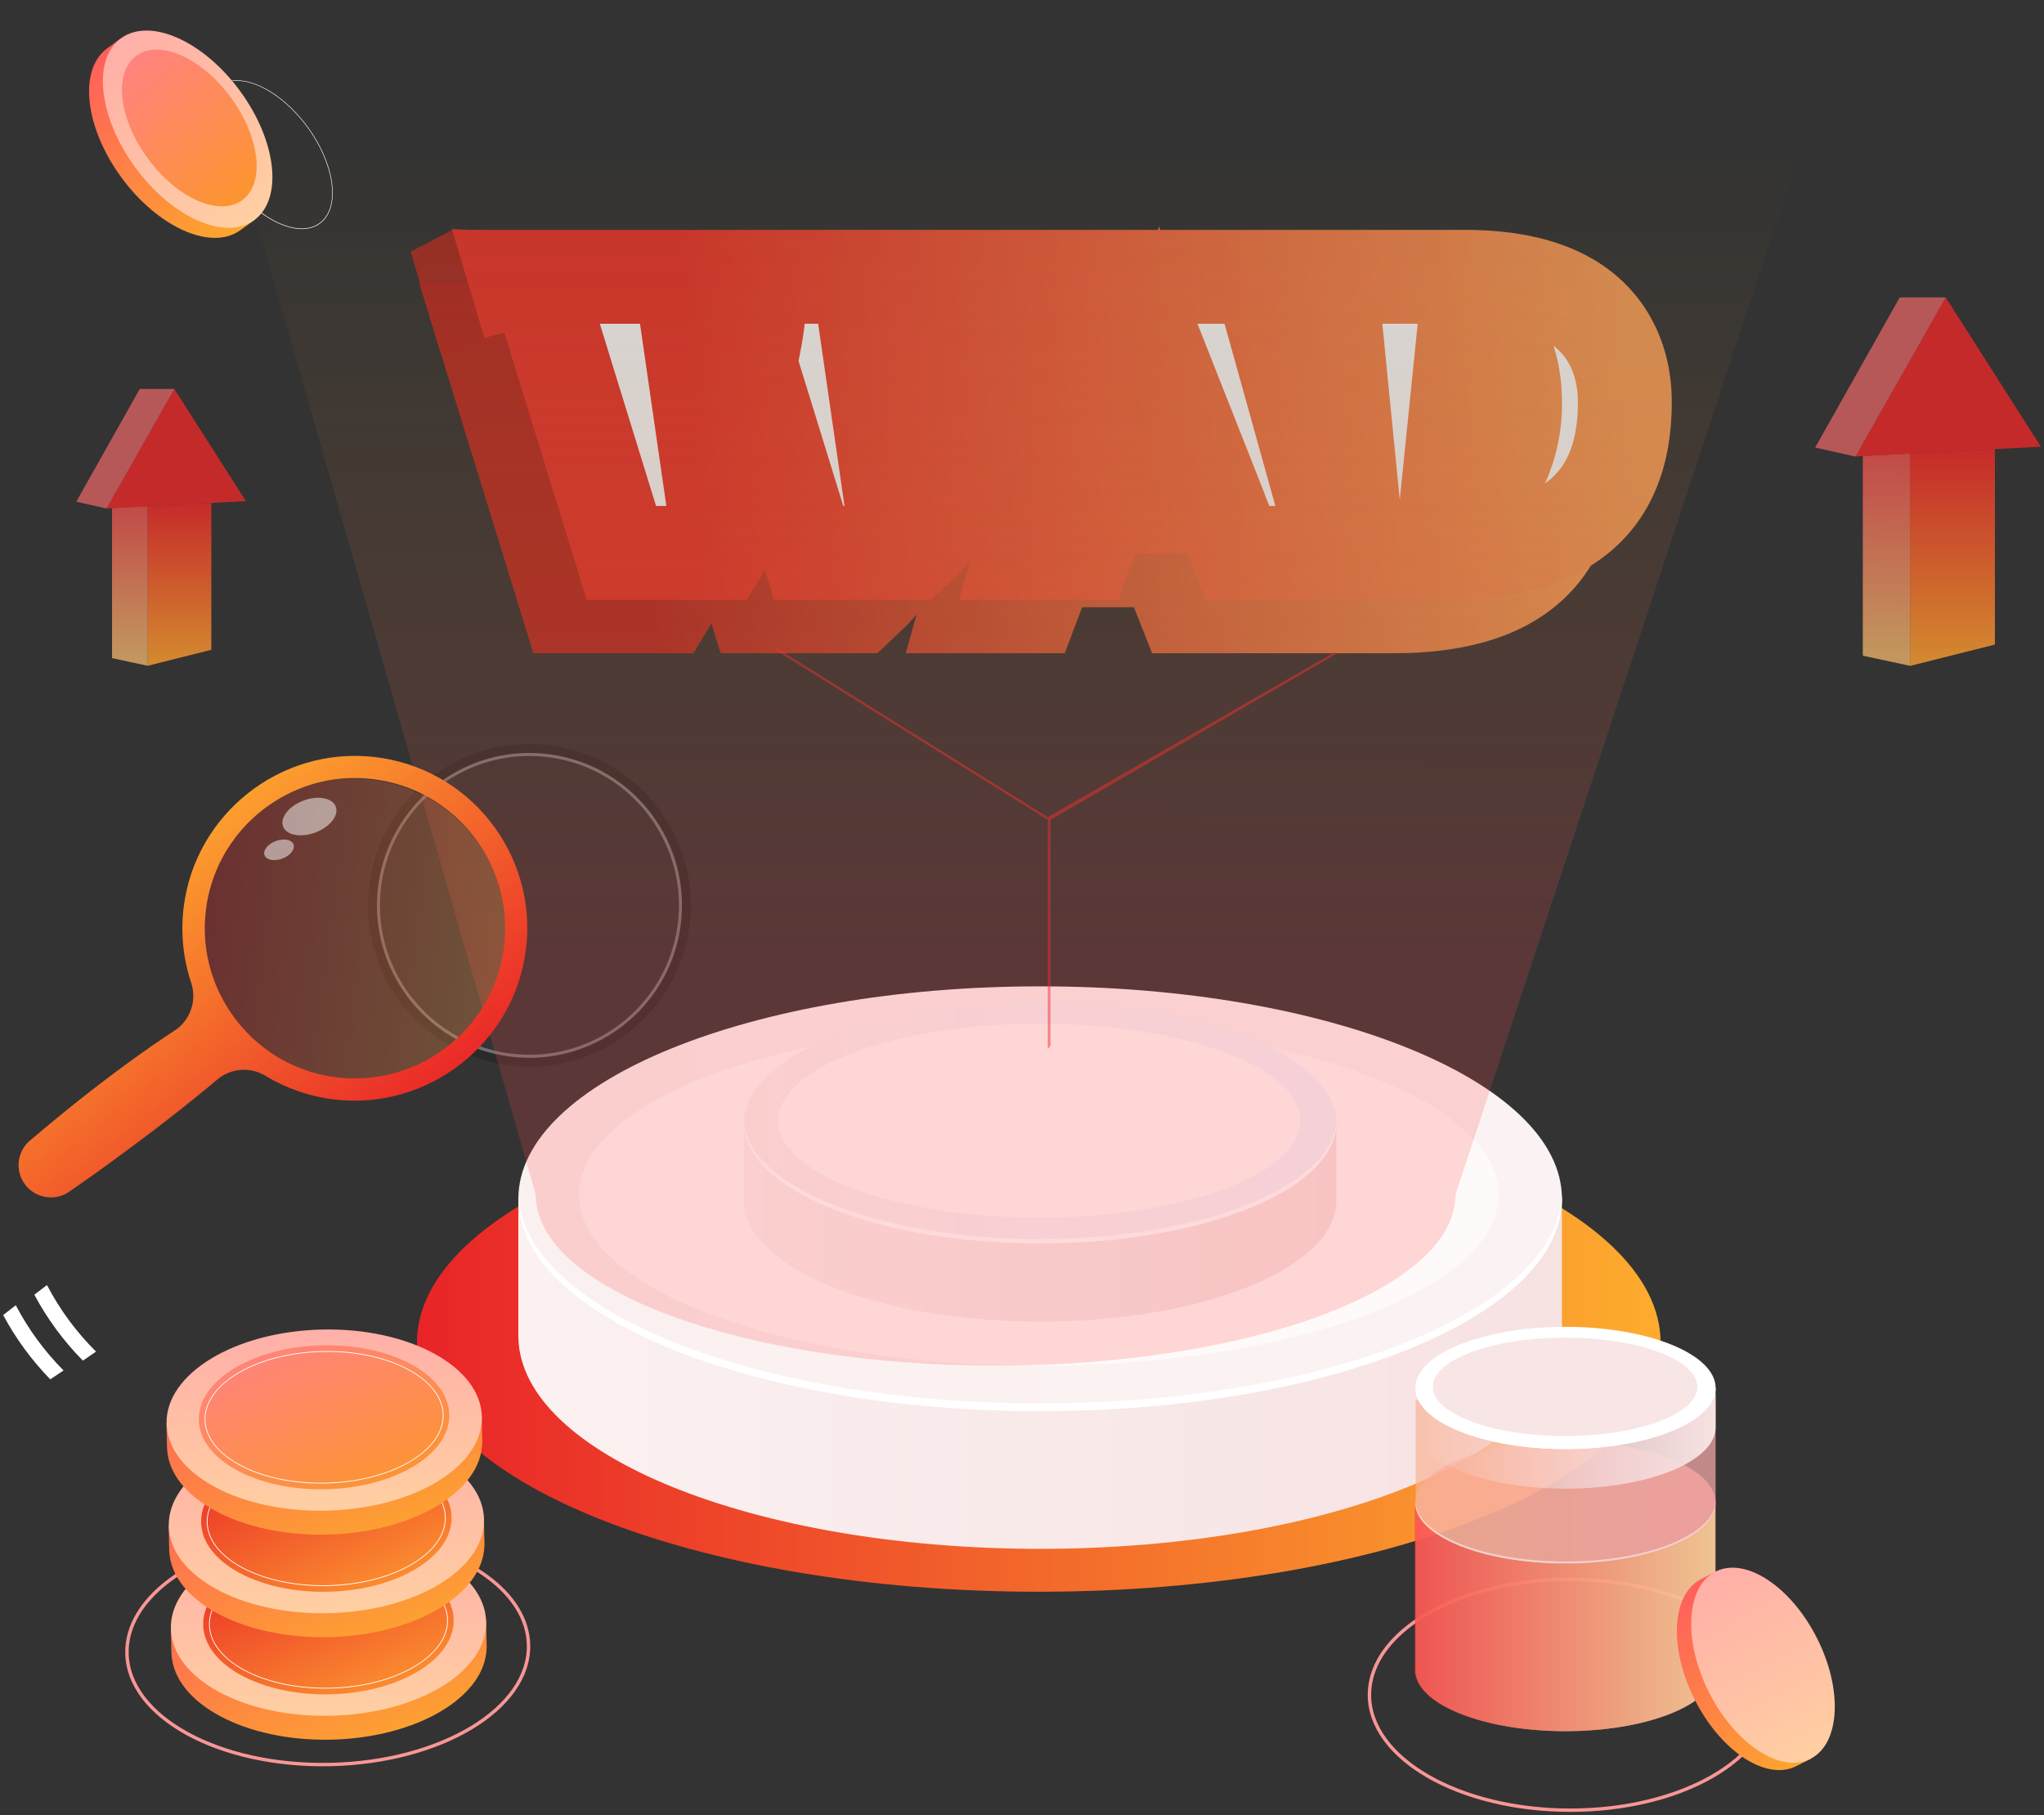 <svg width="536" height="476" viewBox="0 0 536 476" fill="none" xmlns="http://www.w3.org/2000/svg">
<rect x="0" y="0" width="536" height="476" fill="#333333" stroke="none"/>
<g opacity="0.8">
<path d="M230.915 86.595H252.541C252.541 95.994 251.585 104.915 249.674 113.359C247.842 121.802 245.572 128.692 242.863 134.029C240.235 139.365 237.566 144.025 234.858 148.008C232.15 151.911 229.84 154.699 227.928 156.371L225.18 159H198.058L189.097 129.966C187.982 133.71 186.23 138.011 183.84 142.87C181.53 147.649 179.459 151.513 177.627 154.46L174.879 159H148.952L126.609 86.595H164.485L171.295 133.67C172.49 132.475 173.963 130.325 175.716 127.218C177.548 124.032 179.061 120.806 180.256 117.54C181.53 114.195 182.685 109.774 183.721 104.278C184.836 98.702 185.433 92.808 185.513 86.595H211.201L218.012 133.67C223.587 126.661 227.451 116.863 229.601 104.278C230.477 98.702 230.915 92.808 230.915 86.595ZM310.487 159L305.708 146.933H275.241L270.7 159H253.734L273.926 86.595H316.461L336.653 159H310.487ZM299.615 131.4L290.176 107.504L281.095 131.4H299.615ZM365.966 146.933C371.462 146.933 375.724 144.025 378.75 138.21C381.777 132.396 383.291 126.302 383.291 119.93C383.291 113.478 382.136 108.34 379.826 104.517C377.516 100.694 374.529 98.782 370.865 98.782H370.148L365.249 146.933H365.966ZM365.488 159H342.07L334.901 86.595H370.148C387.911 86.595 400.137 91.454 406.828 101.172C410.333 106.349 412.085 112.482 412.085 119.572C412.085 145.857 396.553 159 365.488 159Z" fill="url(#paint0_linear_204_3)"/>
<path d="M230.915 86.595V74.285H218.605V86.595H230.915ZM252.541 86.595H264.851V74.285H252.541V86.595ZM249.674 113.359L237.668 110.64L237.655 110.694L237.644 110.748L249.674 113.359ZM242.863 134.029L231.886 128.458L231.853 128.524L231.82 128.59L242.863 134.029ZM234.858 148.008L244.972 155.026L245.005 154.978L245.038 154.93L234.858 148.008ZM227.928 156.371L219.822 147.107L219.617 147.287L219.419 147.476L227.928 156.371ZM225.18 159V171.31H230.12L233.689 167.896L225.18 159ZM198.058 159L186.296 162.63L188.975 171.31H198.058V159ZM189.097 129.966L200.86 126.336L188.888 87.548L177.3 126.452L189.097 129.966ZM183.84 142.87L172.794 137.438L172.775 137.475L172.757 137.513L183.84 142.87ZM177.627 154.46L167.173 147.961L167.134 148.023L167.096 148.086L177.627 154.46ZM174.879 159V171.31H181.818L185.411 165.374L174.879 159ZM148.952 159L137.189 162.63L139.868 171.31H148.952V159ZM126.609 86.595V74.285H109.928L114.847 90.225L126.609 86.595ZM164.485 86.595L176.668 84.833L175.142 74.285H164.485V86.595ZM171.295 133.67L159.112 135.433L162.629 159.745L179.999 142.375L171.295 133.67ZM175.716 127.218L165.044 121.082L165.019 121.126L164.994 121.17L175.716 127.218ZM180.256 117.54L168.752 113.158L168.723 113.234L168.695 113.311L180.256 117.54ZM183.721 104.278L171.65 101.864L171.636 101.931L171.624 101.999L183.721 104.278ZM185.513 86.595V74.285H173.36L173.204 86.437L185.513 86.595ZM211.201 86.595L223.384 84.833L221.858 74.285H211.201V86.595ZM218.012 133.67L205.828 135.433L209.908 163.632L227.645 141.334L218.012 133.67ZM229.601 104.278L241.735 106.352L241.749 106.271L241.762 106.189L229.601 104.278ZM230.915 98.905H252.541V74.285H230.915V98.905ZM240.231 86.595C240.231 95.157 239.361 103.162 237.668 110.64L261.68 116.077C263.81 106.669 264.851 96.831 264.851 86.595H240.231ZM237.644 110.748C235.945 118.576 233.959 124.372 231.886 128.458L253.841 139.599C257.184 133.011 259.738 125.028 261.704 115.969L237.644 110.748ZM231.82 128.59C229.388 133.527 227.001 137.671 224.679 141.086L245.038 154.93C248.132 150.379 251.081 145.204 253.907 139.468L231.82 128.59ZM224.745 140.99C222.205 144.649 220.581 146.443 219.822 147.107L236.035 165.636C239.099 162.954 242.095 159.172 244.972 155.026L224.745 140.99ZM219.419 147.476L216.671 150.104L233.689 167.896L236.437 165.267L219.419 147.476ZM225.18 146.69H198.058V171.31H225.18V146.69ZM209.821 155.37L200.86 126.336L177.335 133.597L186.296 162.63L209.821 155.37ZM177.3 126.452C176.44 129.339 174.987 132.979 172.794 137.438L194.887 148.303C197.473 143.044 199.525 138.081 200.895 133.481L177.3 126.452ZM172.757 137.513C170.549 142.082 168.689 145.522 167.173 147.961L188.082 160.959C190.23 157.503 192.512 153.216 194.924 148.227L172.757 137.513ZM167.096 148.086L164.348 152.626L185.411 165.374L188.159 160.834L167.096 148.086ZM174.879 146.69H148.952V171.31H174.879V146.69ZM160.715 155.37L138.372 82.965L114.847 90.225L137.189 162.63L160.715 155.37ZM126.609 98.905H164.485V74.285H126.609V98.905ZM152.301 88.358L159.112 135.433L183.478 131.908L176.668 84.833L152.301 88.358ZM179.999 142.375C182.453 139.921 184.604 136.517 186.437 133.266L164.994 121.17C164.234 122.516 163.618 123.507 163.141 124.203C162.629 124.95 162.446 125.11 162.59 124.966L179.999 142.375ZM186.387 133.354C188.55 129.594 190.367 125.732 191.816 121.77L168.695 113.311C167.755 115.881 166.546 118.471 165.044 121.082L186.387 133.354ZM191.759 121.923C193.396 117.627 194.714 112.419 195.818 106.557L171.624 101.999C170.657 107.129 169.665 110.763 168.752 113.158L191.759 121.923ZM195.792 106.692C197.069 100.309 197.734 93.655 197.822 86.753L173.204 86.437C173.133 91.962 172.603 97.096 171.65 101.864L195.792 106.692ZM185.513 98.905H211.201V74.285H185.513V98.905ZM199.018 88.358L205.828 135.433L230.195 131.908L223.384 84.833L199.018 88.358ZM227.645 141.334C234.945 132.157 239.375 120.163 241.735 106.352L217.467 102.205C215.526 113.563 212.229 121.165 208.378 126.007L227.645 141.334ZM241.762 106.189C242.747 99.922 243.225 93.385 243.225 86.595H218.605C218.605 92.231 218.208 97.483 217.44 102.367L241.762 106.189ZM310.487 159L299.042 163.533L302.122 171.31H310.487V159ZM305.708 146.933L317.153 142.4L314.073 134.623H305.708V146.933ZM275.241 146.933V134.623H266.72L263.719 142.598L275.241 146.933ZM270.7 159V171.31H279.221L282.222 163.335L270.7 159ZM253.734 159L241.877 155.693L237.522 171.31H253.734V159ZM273.926 86.595V74.285H264.58L262.069 83.288L273.926 86.595ZM316.461 86.595L328.319 83.288L325.808 74.285H316.461V86.595ZM336.653 159V171.31H352.866L348.511 155.693L336.653 159ZM299.615 131.4V143.71H317.713L311.064 126.878L299.615 131.4ZM290.176 107.504L301.625 102.982L289.953 73.434L278.668 103.131L290.176 107.504ZM281.095 131.4L269.588 127.027L263.249 143.71H281.095V131.4ZM321.932 154.467L317.153 142.4L294.263 151.465L299.042 163.533L321.932 154.467ZM305.708 134.623H275.241V159.243H305.708V134.623ZM263.719 142.598L259.179 154.665L282.222 163.335L286.762 151.267L263.719 142.598ZM270.7 146.69H253.734V171.31H270.7V146.69ZM265.592 162.307L285.784 89.902L262.069 83.288L241.877 155.693L265.592 162.307ZM273.926 98.905H316.461V74.285H273.926V98.905ZM304.604 89.902L324.796 162.307L348.511 155.693L328.319 83.288L304.604 89.902ZM336.653 146.69H310.487V171.31H336.653V146.69ZM311.064 126.878L301.625 102.982L278.726 112.027L288.165 135.923L311.064 126.878ZM278.668 103.131L269.588 127.027L292.602 135.773L301.683 111.877L278.668 103.131ZM281.095 143.71H299.615V119.09H281.095V143.71ZM378.75 138.21L389.67 143.894L378.75 138.21ZM379.826 104.517L390.362 98.151V98.151L379.826 104.517ZM370.148 98.782V86.472H359.027L357.901 97.536L370.148 98.782ZM365.249 146.933L353.002 145.687L351.623 159.243H365.249V146.933ZM342.07 159L329.82 160.213L330.919 171.31H342.07V159ZM334.901 86.595V74.285H321.312L322.651 87.808L334.901 86.595ZM406.828 101.172L417.022 94.271L416.995 94.231L416.967 94.191L406.828 101.172ZM365.966 159.243C377.03 159.243 385.016 152.834 389.67 143.894L367.831 132.527C367.007 134.11 366.407 134.542 366.347 134.583C366.325 134.598 366.319 134.6 366.327 134.596C366.336 134.592 366.342 134.59 366.341 134.59C366.34 134.59 366.316 134.598 366.261 134.605C366.206 134.613 366.11 134.623 365.966 134.623V159.243ZM389.67 143.894C393.583 136.377 395.601 128.339 395.601 119.93L370.981 119.93C370.981 124.265 369.972 128.415 367.831 132.527L389.67 143.894ZM395.601 119.93C395.601 112.174 394.238 104.566 390.362 98.151L369.289 110.883C370.034 112.115 370.981 114.782 370.981 119.93L395.601 119.93ZM390.362 98.151C386.392 91.58 379.836 86.472 370.865 86.472V111.092C370.698 111.092 370.423 111.069 370.085 110.972C369.745 110.874 369.447 110.731 369.217 110.584C368.763 110.293 368.864 110.178 369.289 110.883L390.362 98.151ZM370.865 86.472H370.148V111.092H370.865V86.472ZM357.901 97.536L353.002 145.687L377.496 148.178L382.395 100.028L357.901 97.536ZM365.249 159.243H365.966V134.623H365.249V159.243ZM365.488 146.69H342.07V171.31H365.488V146.69ZM354.32 157.787L347.151 85.382L322.651 87.808L329.82 160.213L354.32 157.787ZM334.901 98.905H370.148V74.285H334.901V98.905ZM370.148 98.905C386.012 98.905 393.293 103.22 396.689 108.153L416.967 94.191C406.982 79.688 389.809 74.285 370.148 74.285V98.905ZM396.634 108.072C398.581 110.948 399.775 114.602 399.775 119.572H424.395C424.395 110.363 422.085 101.751 417.022 94.271L396.634 108.072ZM399.775 119.572C399.775 130.228 396.724 136.158 392.484 139.746C387.851 143.666 379.579 146.69 365.488 146.69V171.31C382.463 171.31 397.488 167.763 408.388 158.54C419.681 148.985 424.395 135.201 424.395 119.572H399.775Z" fill="url(#paint1_linear_204_3)"/>
<path d="M244.915 72.595H266.541C266.541 81.994 265.585 90.915 263.674 99.359C261.842 107.802 259.572 114.692 256.863 120.029C254.235 125.365 251.566 130.025 248.858 134.008C246.15 137.911 243.84 140.699 241.928 142.371L239.18 145H212.058L203.097 115.966C201.982 119.71 200.23 124.011 197.84 128.87C195.53 133.649 193.459 137.513 191.627 140.46L188.879 145H162.952L140.609 72.595H178.485L185.295 119.67C186.49 118.475 187.963 116.325 189.716 113.218C191.548 110.032 193.061 106.806 194.256 103.54C195.53 100.195 196.685 95.774 197.721 90.278C198.836 84.702 199.433 78.808 199.513 72.595H225.201L232.012 119.67C237.587 112.661 241.451 102.863 243.601 90.278C244.477 84.702 244.915 78.808 244.915 72.595ZM324.487 145L319.708 132.933H289.241L284.7 145H267.734L287.926 72.595H330.461L350.653 145H324.487ZM313.615 117.4L304.176 93.504L295.095 117.4H313.615ZM379.966 132.933C385.462 132.933 389.724 130.025 392.75 124.21C395.777 118.396 397.291 112.302 397.291 105.93C397.291 99.478 396.136 94.341 393.826 90.517C391.516 86.694 388.529 84.782 384.865 84.782H384.148L379.249 132.933H379.966ZM379.488 145H356.07L348.901 72.595H384.148C401.911 72.595 414.137 77.454 420.828 87.172C424.333 92.349 426.085 98.482 426.085 105.572C426.085 131.857 410.553 145 379.488 145Z" fill="white"/>
<path d="M244.915 72.595V60.285H232.605V72.595H244.915ZM266.541 72.595H278.851V60.285H266.541V72.595ZM263.674 99.359L251.668 96.64L251.655 96.694L251.644 96.748L263.674 99.359ZM256.863 120.029L245.886 114.458L245.853 114.524L245.82 114.59L256.863 120.029ZM248.858 134.008L258.972 141.026L259.005 140.978L259.038 140.93L248.858 134.008ZM241.928 142.371L233.822 133.107L233.617 133.287L233.419 133.476L241.928 142.371ZM239.18 145V157.31H244.12L247.689 153.896L239.18 145ZM212.058 145L200.296 148.63L202.975 157.31H212.058V145ZM203.097 115.966L214.86 112.336L202.888 73.548L191.3 112.452L203.097 115.966ZM197.84 128.87L186.794 123.438L186.775 123.475L186.757 123.513L197.84 128.87ZM191.627 140.46L181.173 133.961L181.134 134.023L181.096 134.086L191.627 140.46ZM188.879 145V157.31H195.818L199.411 151.374L188.879 145ZM162.952 145L151.189 148.63L153.868 157.31H162.952V145ZM140.609 72.595V60.285H123.928L128.847 76.225L140.609 72.595ZM178.485 72.595L190.668 70.833L189.142 60.285H178.485V72.595ZM185.295 119.67L173.112 121.433L176.629 145.745L193.999 128.375L185.295 119.67ZM189.716 113.218L179.044 107.082L179.019 107.126L178.994 107.17L189.716 113.218ZM194.256 103.54L182.752 99.158L182.723 99.234L182.695 99.311L194.256 103.54ZM197.721 90.278L185.65 87.864L185.636 87.931L185.624 87.999L197.721 90.278ZM199.513 72.595V60.285H187.36L187.204 72.437L199.513 72.595ZM225.201 72.595L237.384 70.833L235.858 60.285H225.201V72.595ZM232.012 119.67L219.828 121.433L223.908 149.632L241.645 127.334L232.012 119.67ZM243.601 90.278L255.735 92.352L255.749 92.27L255.762 92.189L243.601 90.278ZM244.915 84.905H266.541V60.285H244.915V84.905ZM254.231 72.595C254.231 81.157 253.361 89.162 251.668 96.64L275.68 102.077C277.81 92.669 278.851 82.831 278.851 72.595H254.231ZM251.644 96.748C249.945 104.576 247.959 110.372 245.886 114.458L267.841 125.599C271.184 119.011 273.738 111.028 275.704 101.969L251.644 96.748ZM245.82 114.59C243.388 119.527 241.001 123.671 238.679 127.086L259.038 140.93C262.132 136.379 265.081 131.204 267.907 125.468L245.82 114.59ZM238.745 126.99C236.205 130.649 234.581 132.443 233.822 133.107L250.035 151.636C253.099 148.954 256.095 145.172 258.972 141.026L238.745 126.99ZM233.419 133.476L230.671 136.104L247.689 153.896L250.437 151.267L233.419 133.476ZM239.18 132.69H212.058V157.31H239.18V132.69ZM223.821 141.37L214.86 112.336L191.335 119.597L200.296 148.63L223.821 141.37ZM191.3 112.452C190.44 115.339 188.987 118.979 186.794 123.438L208.887 134.303C211.473 129.044 213.525 124.081 214.895 119.481L191.3 112.452ZM186.757 123.513C184.549 128.082 182.689 131.522 181.173 133.961L202.082 146.959C204.23 143.503 206.512 139.216 208.924 134.227L186.757 123.513ZM181.096 134.086L178.348 138.626L199.411 151.374L202.159 146.834L181.096 134.086ZM188.879 132.69H162.952V157.31H188.879V132.69ZM174.715 141.37L152.372 68.965L128.847 76.225L151.189 148.63L174.715 141.37ZM140.609 84.905H178.485V60.285H140.609V84.905ZM166.301 74.358L173.112 121.433L197.478 117.908L190.668 70.833L166.301 74.358ZM193.999 128.375C196.453 125.921 198.604 122.517 200.437 119.266L178.994 107.17C178.234 108.516 177.618 109.507 177.141 110.203C176.629 110.95 176.446 111.11 176.59 110.966L193.999 128.375ZM200.387 119.354C202.55 115.594 204.367 111.732 205.816 107.77L182.695 99.311C181.755 101.881 180.546 104.471 179.044 107.082L200.387 119.354ZM205.759 107.923C207.396 103.627 208.714 98.419 209.818 92.557L185.624 87.999C184.657 93.129 183.665 96.763 182.752 99.158L205.759 107.923ZM209.792 92.692C211.069 86.309 211.734 79.655 211.822 72.753L187.204 72.437C187.133 77.962 186.603 83.096 185.65 87.864L209.792 92.692ZM199.513 84.905H225.201V60.285H199.513V84.905ZM213.018 74.358L219.828 121.433L244.195 117.908L237.384 70.833L213.018 74.358ZM241.645 127.334C248.945 118.157 253.375 106.163 255.735 92.352L231.467 88.205C229.526 99.563 226.229 107.165 222.378 112.007L241.645 127.334ZM255.762 92.189C256.747 85.922 257.225 79.385 257.225 72.595H232.605C232.605 78.231 232.208 83.483 231.44 88.367L255.762 92.189ZM324.487 145L313.042 149.533L316.122 157.31H324.487V145ZM319.708 132.933L331.153 128.4L328.073 120.623H319.708V132.933ZM289.241 132.933V120.623H280.72L277.719 128.598L289.241 132.933ZM284.7 145V157.31H293.221L296.222 149.335L284.7 145ZM267.734 145L255.877 141.693L251.522 157.31H267.734V145ZM287.926 72.595V60.285H278.58L276.069 69.288L287.926 72.595ZM330.461 72.595L342.319 69.288L339.808 60.285L330.461 60.285V72.595ZM350.653 145V157.31H366.866L362.511 141.693L350.653 145ZM313.615 117.4V129.71H331.713L325.064 112.878L313.615 117.4ZM304.176 93.504L315.625 88.982L303.953 59.434L292.668 89.131L304.176 93.504ZM295.095 117.4L283.588 113.027L277.249 129.71H295.095V117.4ZM335.932 140.467L331.153 128.4L308.263 137.465L313.042 149.533L335.932 140.467ZM319.708 120.623H289.241V145.243H319.708V120.623ZM277.719 128.598L273.179 140.665L296.222 149.335L300.762 137.267L277.719 128.598ZM284.7 132.69H267.734V157.31H284.7V132.69ZM279.592 148.307L299.784 75.902L276.069 69.288L255.877 141.693L279.592 148.307ZM287.926 84.905H330.461V60.285H287.926V84.905ZM318.604 75.902L338.796 148.307L362.511 141.693L342.319 69.288L318.604 75.902ZM350.653 132.69H324.487V157.31H350.653V132.69ZM325.064 112.878L315.625 88.982L292.726 98.026L302.165 121.923L325.064 112.878ZM292.668 89.131L283.588 113.027L306.602 121.773L315.683 97.877L292.668 89.131ZM295.095 129.71H313.615V105.09H295.095V129.71ZM392.75 124.21L403.67 129.894L392.75 124.21ZM393.826 90.517L404.362 84.151V84.151L393.826 90.517ZM384.148 84.782V72.472H373.027L371.901 83.536L384.148 84.782ZM379.249 132.933L367.002 131.687L365.623 145.243H379.249V132.933ZM356.07 145L343.82 146.213L344.919 157.31H356.07V145ZM348.901 72.595V60.285H335.312L336.651 73.808L348.901 72.595ZM420.828 87.172L431.022 80.271L430.995 80.231L430.967 80.191L420.828 87.172ZM379.966 145.243C391.03 145.243 399.016 138.834 403.67 129.894L381.831 118.527C381.007 120.11 380.407 120.542 380.347 120.583C380.325 120.598 380.319 120.6 380.327 120.596C380.336 120.592 380.342 120.59 380.341 120.59C380.34 120.59 380.316 120.598 380.261 120.605C380.206 120.613 380.11 120.623 379.966 120.623V145.243ZM403.67 129.894C407.583 122.377 409.601 114.339 409.601 105.93L384.981 105.93C384.981 110.265 383.972 114.415 381.831 118.527L403.67 129.894ZM409.601 105.93C409.601 98.174 408.238 90.566 404.362 84.151L383.289 96.883C384.034 98.115 384.981 100.782 384.981 105.93L409.601 105.93ZM404.362 84.151C400.392 77.58 393.836 72.472 384.865 72.472V97.092C384.698 97.092 384.423 97.069 384.085 96.972C383.745 96.874 383.447 96.731 383.217 96.584C382.763 96.293 382.864 96.178 383.289 96.883L404.362 84.151ZM384.865 72.472H384.148V97.092H384.865V72.472ZM371.901 83.536L367.002 131.687L391.496 134.178L396.395 86.028L371.901 83.536ZM379.249 145.243H379.966V120.623H379.249V145.243ZM379.488 132.69H356.07V157.31H379.488V132.69ZM368.32 143.787L361.151 71.382L336.651 73.808L343.82 146.213L368.32 143.787ZM348.901 84.905H384.148V60.285H348.901V84.905ZM384.148 84.905C400.012 84.905 407.293 89.22 410.689 94.153L430.967 80.191C420.982 65.688 403.809 60.285 384.148 60.285V84.905ZM410.634 94.072C412.581 96.948 413.775 100.602 413.775 105.572H438.395C438.395 96.363 436.085 87.751 431.022 80.271L410.634 94.072ZM413.775 105.572C413.775 116.228 410.724 122.158 406.484 125.746C401.851 129.666 393.579 132.69 379.488 132.69V157.31C396.463 157.31 411.488 153.763 422.388 144.54C433.681 134.985 438.395 121.201 438.395 105.572H413.775Z" fill="url(#paint2_linear_204_3)"/>
<path d="M107.694 66L119.016 60.1L127.011 88.631L115.406 92.065L107.694 66Z" fill="#BA2A21" fill-opacity="0.9"/>
<path d="M118.516 60.1L130.516 60.6L137.833 85.665L127.016 88.6L118.516 60.1Z" fill="#EC3529"/>
</g>
<path opacity="0.1" d="M272.396 304.901C288.78 304.901 302.061 299.966 302.061 293.878C302.061 287.791 288.78 282.856 272.396 282.856C256.012 282.856 242.731 287.791 242.731 293.878C242.731 299.966 256.012 304.901 272.396 304.901Z" fill="#141414"/>
<path d="M272.396 417.419C362.456 417.419 435.463 388.192 435.463 352.14C435.463 316.087 362.456 286.861 272.396 286.861C182.337 286.861 109.329 316.087 109.329 352.14C109.329 388.192 182.337 417.419 272.396 417.419Z" fill="url(#paint3_linear_204_3)"/>
<path d="M377.43 314.355C352.331 302.199 314.76 294.475 272.759 294.475C230.759 294.475 193.188 302.199 168.088 314.355H135.926V350.831H135.939C136.614 381.436 197.604 406.17 272.753 406.17C347.901 406.17 408.892 381.442 409.566 350.831H409.579V314.355H377.417H377.43Z" fill="url(#paint4_linear_204_3)"/>
<path d="M272.759 370.05C348.326 370.05 409.585 345.115 409.585 314.355C409.585 283.595 348.326 258.66 272.759 258.66C197.192 258.66 135.933 283.595 135.933 314.355C135.933 345.115 197.192 370.05 272.759 370.05Z" fill="url(#paint5_linear_204_3)"/>
<path d="M272.396 358.134C338.99 358.134 392.976 338.075 392.976 313.331C392.976 288.588 338.99 268.529 272.396 268.529C205.801 268.529 151.816 288.588 151.816 313.331C151.816 338.075 205.801 358.134 272.396 358.134Z" fill="#FFFAFA"/>
<path d="M272.759 368.016C198.026 368.016 137.295 343.625 135.965 313.338C135.952 313.675 135.933 314.018 135.933 314.355C135.933 345.116 197.195 370.051 272.759 370.051C348.323 370.051 409.585 345.116 409.585 314.355C409.585 314.012 409.566 313.675 409.553 313.338C408.217 343.632 347.486 368.016 272.759 368.016Z" fill="white"/>
<path d="M332.187 294.455C317.938 287.554 296.607 283.167 272.759 283.167C248.912 283.167 227.58 287.554 213.332 294.455H195.075V315.165H195.081C195.464 332.544 230.09 346.586 272.759 346.586C315.428 346.586 350.054 332.544 350.437 315.165H350.443V294.455H332.187Z" fill="url(#paint6_linear_204_3)"/>
<path d="M272.759 326.078C315.663 326.078 350.443 311.92 350.443 294.455C350.443 276.991 315.663 262.833 272.759 262.833C229.855 262.833 195.075 276.991 195.075 294.455C195.075 311.92 229.855 326.078 272.759 326.078Z" fill="url(#paint7_linear_204_3)"/>
<path d="M272.558 319.319C310.368 319.319 341.02 307.929 341.02 293.878C341.02 279.828 310.368 268.438 272.558 268.438C234.748 268.438 204.096 279.828 204.096 293.878C204.096 307.929 234.748 319.319 272.558 319.319Z" fill="#FFFAFA"/>
<path d="M272.759 324.924C230.33 324.924 195.847 311.076 195.088 293.878C195.081 294.073 195.068 294.261 195.068 294.455C195.068 311.919 229.851 326.077 272.753 326.077C315.655 326.077 350.437 311.919 350.437 294.455C350.437 294.261 350.431 294.066 350.418 293.878C349.659 311.076 315.181 324.924 272.746 324.924H272.759Z" fill="white"/>
<path opacity="0.5" d="M350.177 170.908L274.763 214.291L203.344 169.768L203.091 170.305L274.763 214.991V275.145L275.463 274.186V214.991L350.45 171.452L350.177 170.908Z" fill="#EA2A28"/>
<path opacity="0.8" d="M45.715 102L27.925 133.344L64.472 131.406L45.715 102Z" fill="#EA2928"/>
<path opacity="0.7" d="M45.715 102H36.655L20 131.568L27.925 133.344L45.715 102Z" fill="#F06969"/>
<path opacity="0.8" d="M55.418 170.403L38.711 174.595V132.773L55.418 131.886V170.403Z" fill="url(#paint8_linear_204_3)"/>
<path opacity="0.7" d="M38.711 174.595L29.378 172.586V133.266L38.711 132.773V174.595Z" fill="url(#paint9_linear_204_3)"/>
<path d="M60.614 47.904C53.305 37.944 51.859 26.546 57.384 22.502C62.91 18.452 73.352 23.26 80.661 33.22C87.971 43.18 89.417 54.578 83.891 58.628C78.365 62.678 67.924 57.87 60.614 47.91V47.904ZM80.544 33.298C73.281 23.403 62.93 18.608 57.469 22.612C52.008 26.617 53.467 37.918 60.731 47.813C67.995 57.708 78.346 62.503 83.807 58.498C89.268 54.494 87.808 43.193 80.544 33.298Z" fill="white"/>
<g style="mix-blend-mode:soft-light" opacity="0.5">
<path d="M180.774 243.38C184.062 220.279 167.926 198.804 144.798 195.519C121.671 192.234 100.184 208.349 96.889 231.457C93.601 254.564 109.731 276.039 132.858 279.324C155.986 282.61 177.479 266.487 180.767 243.373L180.774 243.38ZM161.538 270.291C161.492 270.324 161.447 270.356 161.395 270.382C161.233 270.492 161.077 270.609 160.909 270.712C160.779 270.803 160.643 270.887 160.513 270.972C160.26 271.134 160.007 271.296 159.748 271.451C159.242 271.762 158.729 272.06 158.211 272.345C158.016 272.456 157.821 272.559 157.627 272.663C157.419 272.78 157.199 272.89 156.985 273C156.965 273.013 156.939 273.026 156.92 273.039C156.699 273.155 156.479 273.259 156.252 273.369C155.668 273.654 155.078 273.92 154.481 274.179L153.917 274.412C153.398 274.626 152.866 274.834 152.335 275.015C152.172 275.08 152.01 275.132 151.842 275.19C151.31 275.378 150.778 275.546 150.24 275.708C149.987 275.786 149.74 275.858 149.481 275.929C149.468 275.929 149.462 275.935 149.455 275.935C149.241 276 149.027 276.052 148.806 276.11C148.709 276.136 148.612 276.162 148.515 276.182C148.365 276.22 148.216 276.259 148.067 276.292C147.905 276.331 147.743 276.369 147.574 276.408C147.412 276.447 147.25 276.48 147.094 276.512C146.731 276.59 146.368 276.661 145.998 276.726C145.784 276.771 145.57 276.804 145.35 276.842C145.129 276.881 144.902 276.914 144.682 276.946C144.422 276.985 144.163 277.024 143.903 277.05C143.877 277.05 143.851 277.063 143.826 277.063C143.605 277.095 143.385 277.121 143.164 277.141C143.041 277.154 142.918 277.166 142.794 277.179C142.606 277.199 142.425 277.218 142.23 277.231C141.653 277.283 141.076 277.322 140.498 277.341C140.297 277.348 140.096 277.361 139.895 277.361C139.811 277.361 139.733 277.361 139.649 277.361C139.441 277.374 139.221 277.374 139 277.374C138.968 277.374 138.935 277.374 138.903 277.374C138.326 277.374 137.749 277.367 137.165 277.341C136.873 277.328 136.581 277.309 136.289 277.296C135.965 277.277 135.647 277.251 135.316 277.218C135.038 277.192 134.765 277.166 134.486 277.134C134.344 277.121 134.201 277.102 134.058 277.082C133.773 277.05 133.481 277.011 133.202 276.972C132.787 276.914 132.366 276.842 131.95 276.771C131.775 276.739 131.6 276.713 131.425 276.68C131.01 276.603 130.601 276.518 130.193 276.434C129.538 276.285 128.889 276.123 128.254 275.955C127.936 275.864 127.618 275.773 127.3 275.676C127.002 275.585 126.697 275.495 126.399 275.391C126.373 275.391 126.347 275.378 126.327 275.365C126.023 275.268 125.718 275.164 125.419 275.054C125.108 274.944 124.803 274.827 124.492 274.711C123.882 274.477 123.279 274.225 122.683 273.965C122.384 273.836 122.086 273.7 121.794 273.557C121.509 273.421 121.223 273.285 120.944 273.149C120.938 273.149 120.925 273.136 120.918 273.136C120.627 272.987 120.341 272.844 120.056 272.689C119.79 272.546 119.518 272.404 119.258 272.255C119.051 272.138 118.837 272.015 118.636 271.892C118.473 271.801 118.318 271.71 118.162 271.613C117.916 271.471 117.682 271.322 117.442 271.166C117.209 271.017 116.975 270.861 116.742 270.706C116.476 270.531 116.21 270.35 115.95 270.168C115.685 269.98 115.432 269.799 115.172 269.604C114.913 269.416 114.66 269.222 114.407 269.028C114.167 268.846 113.933 268.658 113.7 268.47C113.479 268.295 113.265 268.114 113.051 267.926C112.948 267.835 112.844 267.751 112.747 267.66C112.293 267.278 111.852 266.883 111.43 266.475C111.248 266.306 111.073 266.138 110.898 265.969C110.853 265.924 110.807 265.878 110.762 265.833C110.561 265.639 110.373 265.444 110.178 265.243C109.283 264.317 108.427 263.351 107.623 262.34C107.428 262.101 107.24 261.861 107.059 261.615C100.8 253.404 97.694 242.784 99.263 231.781C99.347 231.185 99.445 230.601 99.555 230.018C99.594 229.798 99.639 229.584 99.685 229.364C99.711 229.247 99.73 229.124 99.763 229.007C99.795 228.852 99.827 228.696 99.86 228.541C99.899 228.385 99.931 228.236 99.97 228.081C100.015 227.906 100.061 227.718 100.106 227.549C100.171 227.284 100.242 227.024 100.314 226.765C100.379 226.526 100.45 226.279 100.521 226.04C100.632 225.67 100.748 225.301 100.865 224.931C101.066 224.303 101.293 223.687 101.527 223.072C101.643 222.767 101.76 222.463 101.89 222.158C101.981 221.931 102.078 221.704 102.182 221.478C102.253 221.322 102.318 221.167 102.389 221.005C102.629 220.473 102.876 219.955 103.135 219.43C103.252 219.203 103.368 218.983 103.492 218.756C103.634 218.484 103.784 218.212 103.933 217.946C104.036 217.752 104.147 217.557 104.263 217.369C104.374 217.181 104.484 216.987 104.601 216.799C104.711 216.611 104.828 216.423 104.944 216.235C105.016 216.119 105.087 216.009 105.165 215.898C105.95 214.68 106.793 213.501 107.701 212.38C107.785 212.276 107.869 212.172 107.954 212.069C108.161 211.822 108.362 211.576 108.57 211.343C108.726 211.161 108.881 210.98 109.043 210.805C109.05 210.792 109.056 210.792 109.063 210.779C109.244 210.585 109.419 210.39 109.601 210.196C109.815 209.963 110.029 209.742 110.243 209.522C110.366 209.392 110.496 209.269 110.619 209.14C110.684 209.075 110.743 209.017 110.807 208.958C110.931 208.835 111.054 208.719 111.177 208.602C111.333 208.446 111.495 208.297 111.657 208.148C111.787 208.025 111.923 207.909 112.059 207.785C112.189 207.669 112.319 207.559 112.442 207.442C112.636 207.267 112.837 207.099 113.038 206.93C113.136 206.846 113.233 206.762 113.33 206.684C113.518 206.528 113.706 206.373 113.901 206.217C114.147 206.023 114.394 205.828 114.64 205.641L114.803 205.517C115.004 205.362 115.218 205.206 115.425 205.057C115.685 204.869 115.95 204.682 116.216 204.5C116.443 204.338 116.677 204.183 116.917 204.027C117.021 203.962 117.124 203.891 117.228 203.826C117.455 203.677 117.682 203.535 117.909 203.392C118.162 203.243 118.415 203.087 118.668 202.938C118.934 202.783 119.2 202.627 119.466 202.478C119.68 202.362 119.894 202.245 120.108 202.135C120.257 202.051 120.4 201.973 120.555 201.895C120.737 201.804 120.925 201.707 121.107 201.617C121.275 201.532 121.437 201.454 121.606 201.377C121.645 201.351 121.684 201.338 121.723 201.318C121.891 201.234 122.06 201.156 122.229 201.079C122.248 201.072 122.267 201.059 122.28 201.053C122.501 200.956 122.721 200.852 122.948 200.755C122.981 200.742 123.02 200.729 123.046 200.716C123.325 200.599 123.61 200.476 123.889 200.359C124.194 200.236 124.492 200.12 124.797 200.003C125.069 199.899 125.335 199.802 125.614 199.705C125.698 199.673 125.783 199.647 125.867 199.614C126.12 199.523 126.386 199.439 126.639 199.355C126.918 199.264 127.19 199.18 127.469 199.096C127.508 199.083 127.547 199.07 127.586 199.063C127.819 198.992 128.053 198.927 128.293 198.863C128.416 198.824 128.545 198.791 128.675 198.759C128.876 198.707 129.084 198.655 129.285 198.603C129.415 198.571 129.538 198.539 129.667 198.506C129.843 198.467 130.024 198.422 130.199 198.383C131.127 198.176 132.054 198.007 132.995 197.865C133.027 197.865 133.053 197.858 133.085 197.852C133.261 197.826 133.442 197.8 133.617 197.78C133.857 197.748 134.097 197.722 134.337 197.69C134.59 197.657 134.849 197.631 135.109 197.612C135.265 197.599 135.427 197.586 135.582 197.573C135.835 197.554 136.082 197.528 136.335 197.515C136.672 197.495 137.009 197.476 137.34 197.463C137.385 197.463 137.431 197.463 137.47 197.463C137.762 197.45 138.06 197.443 138.352 197.443C138.391 197.443 138.423 197.443 138.462 197.443C138.76 197.443 139.065 197.443 139.363 197.443C140.044 197.456 140.725 197.482 141.419 197.528C141.737 197.547 142.055 197.573 142.373 197.599C142.652 197.625 142.931 197.651 143.209 197.683C143.404 197.703 143.592 197.729 143.787 197.754C144.02 197.78 144.254 197.806 144.494 197.845C166.331 200.949 181.559 221.218 178.452 243.036C178.426 243.198 178.4 243.36 178.374 243.529C178.342 243.756 178.303 243.976 178.264 244.203C178.225 244.436 178.18 244.676 178.134 244.909C178.095 245.11 178.056 245.311 178.011 245.512C177.907 246.017 177.797 246.523 177.674 247.015C177.35 248.318 176.967 249.588 176.526 250.825C176.442 251.059 176.357 251.292 176.273 251.512C176.189 251.746 176.098 251.972 176.007 252.206C175.916 252.432 175.825 252.659 175.728 252.886C175.637 253.113 175.54 253.34 175.436 253.56C175.307 253.858 175.17 254.156 175.028 254.448C174.892 254.733 174.755 255.018 174.619 255.297C174.619 255.303 174.606 255.316 174.606 255.322C174.457 255.614 174.314 255.899 174.159 256.184C174.016 256.45 173.873 256.722 173.724 256.981C173.607 257.189 173.484 257.403 173.361 257.603C173.27 257.765 173.173 257.921 173.082 258.076C172.933 258.323 172.777 258.569 172.622 258.815C172.479 259.042 172.33 259.269 172.174 259.496C171.999 259.761 171.817 260.027 171.636 260.293C171.454 260.552 171.273 260.811 171.084 261.057C171.084 261.057 171.084 261.064 171.071 261.07C170.883 261.329 170.695 261.582 170.494 261.828C170.313 262.068 170.131 262.301 169.937 262.528C169.755 262.749 169.58 262.969 169.392 263.189C169.307 263.293 169.217 263.397 169.126 263.494C168.743 263.947 168.341 264.388 167.932 264.822C167.777 264.984 167.628 265.146 167.472 265.302C167.414 265.36 167.355 265.418 167.29 265.483C167.096 265.684 166.901 265.872 166.7 266.066C166.545 266.222 166.389 266.371 166.227 266.52C166.129 266.611 166.039 266.701 165.941 266.786C165.247 267.421 164.534 268.036 163.795 268.619C163.555 268.814 163.315 269.002 163.068 269.183C162.776 269.403 162.485 269.624 162.18 269.838C161.972 269.987 161.765 270.136 161.551 270.278L161.538 270.291Z" fill="#222221"/>
</g>
<path opacity="0.3" d="M163.782 268.626C164.521 268.036 165.235 267.427 165.929 266.792C166.026 266.701 166.117 266.617 166.214 266.526C166.376 266.377 166.532 266.228 166.687 266.073C166.888 265.878 167.083 265.684 167.278 265.49C167.342 265.425 167.401 265.366 167.459 265.308C167.615 265.146 167.771 264.991 167.92 264.829C168.328 264.394 168.73 263.954 169.113 263.5C169.204 263.403 169.295 263.299 169.379 263.196C169.567 262.982 169.742 262.755 169.924 262.535C170.118 262.301 170.3 262.068 170.481 261.835C170.676 261.589 170.871 261.329 171.059 261.077C171.059 261.077 171.065 261.064 171.072 261.064C171.26 260.811 171.441 260.552 171.623 260.299C171.805 260.033 171.986 259.774 172.161 259.502C172.31 259.275 172.46 259.049 172.609 258.822C172.764 258.575 172.92 258.329 173.069 258.083C173.167 257.927 173.257 257.772 173.348 257.61C173.471 257.409 173.588 257.195 173.711 256.988C173.86 256.729 174.003 256.457 174.146 256.191C174.295 255.906 174.451 255.621 174.593 255.329C174.593 255.323 174.606 255.31 174.606 255.303C174.749 255.018 174.885 254.739 175.015 254.454C175.158 254.163 175.294 253.865 175.423 253.566C175.521 253.346 175.618 253.119 175.715 252.893C175.728 252.86 175.741 252.834 175.754 252.802C175.839 252.607 175.916 252.413 175.994 252.219C176.033 252.128 176.066 252.044 176.098 251.959C176.137 251.862 176.176 251.765 176.208 251.668C176.312 251.389 176.416 251.117 176.513 250.838C176.954 249.601 177.337 248.331 177.661 247.035C177.739 246.711 177.817 246.38 177.888 246.056C177.927 245.881 177.959 245.7 177.992 245.525C178.031 245.324 178.076 245.123 178.115 244.922C178.16 244.689 178.199 244.456 178.245 244.216C178.284 243.996 178.316 243.769 178.355 243.542C178.381 243.38 178.407 243.218 178.433 243.056C181.539 221.238 166.305 200.969 144.474 197.865C144.241 197.832 144.001 197.8 143.767 197.774C143.573 197.748 143.385 197.722 143.19 197.703C142.911 197.67 142.632 197.644 142.353 197.618C142.036 197.592 141.718 197.567 141.4 197.547C140.713 197.502 140.032 197.476 139.344 197.463C139.046 197.463 138.741 197.463 138.443 197.463C138.404 197.463 138.365 197.463 138.332 197.463C138.034 197.463 137.742 197.469 137.45 197.482C137.411 197.482 137.366 197.482 137.327 197.482C136.996 197.495 136.659 197.515 136.322 197.534C136.069 197.554 135.822 197.567 135.57 197.592C135.407 197.605 135.252 197.618 135.096 197.638C134.837 197.657 134.584 197.69 134.324 197.716C134.084 197.748 133.844 197.774 133.604 197.806C133.429 197.832 133.248 197.852 133.073 197.878C133.04 197.878 133.014 197.884 132.982 197.891C132.041 198.033 131.107 198.202 130.187 198.409C130.011 198.448 129.83 198.493 129.655 198.532C129.525 198.564 129.395 198.59 129.272 198.629C129.071 198.681 128.863 198.733 128.662 198.785C128.533 198.817 128.403 198.85 128.28 198.888C128.04 198.953 127.806 199.025 127.573 199.089C127.534 199.096 127.501 199.109 127.456 199.122C127.177 199.206 126.905 199.29 126.626 199.381C126.373 199.459 126.107 199.549 125.854 199.64C125.77 199.666 125.686 199.698 125.601 199.731C125.329 199.828 125.056 199.925 124.784 200.029C124.479 200.146 124.174 200.262 123.876 200.385C123.597 200.502 123.312 200.619 123.033 200.742C123 200.755 122.968 200.768 122.936 200.781C122.715 200.878 122.495 200.982 122.268 201.079C122.248 201.085 122.229 201.098 122.216 201.105C122.047 201.182 121.872 201.26 121.71 201.344C121.671 201.364 121.632 201.377 121.593 201.403C121.424 201.48 121.262 201.558 121.094 201.642C120.912 201.733 120.724 201.83 120.542 201.921C120.387 201.999 120.238 202.077 120.095 202.161C119.874 202.271 119.667 202.388 119.453 202.504C119.187 202.653 118.921 202.809 118.655 202.964C118.402 203.113 118.149 203.262 117.896 203.418C117.663 203.561 117.436 203.703 117.215 203.852C117.112 203.917 117.008 203.988 116.904 204.053C116.671 204.209 116.437 204.364 116.204 204.526C115.938 204.707 115.672 204.895 115.412 205.083C115.205 205.232 114.991 205.388 114.79 205.543L114.628 205.667C114.381 205.854 114.128 206.049 113.888 206.243C113.694 206.392 113.506 206.548 113.318 206.71C113.22 206.788 113.123 206.872 113.026 206.956C112.825 207.125 112.63 207.293 112.429 207.468C112.299 207.578 112.176 207.695 112.046 207.811C111.91 207.935 111.774 208.058 111.644 208.174C111.489 208.323 111.32 208.472 111.164 208.628C111.041 208.745 110.918 208.868 110.795 208.984C110.736 209.043 110.671 209.101 110.607 209.166C110.477 209.295 110.354 209.418 110.23 209.548C110.01 209.768 109.796 209.989 109.588 210.222C109.407 210.416 109.232 210.604 109.05 210.805C109.05 210.812 109.037 210.818 109.031 210.831C108.868 211.006 108.713 211.187 108.557 211.369C108.35 211.609 108.142 211.848 107.941 212.095C107.857 212.198 107.772 212.302 107.688 212.406C106.787 213.527 105.937 214.7 105.152 215.924C105.081 216.034 105.003 216.151 104.932 216.261C104.815 216.449 104.698 216.637 104.588 216.825C104.471 217.013 104.354 217.207 104.251 217.395C104.14 217.583 104.024 217.778 103.92 217.972C103.771 218.244 103.622 218.51 103.479 218.782C103.356 219.002 103.239 219.229 103.122 219.456C102.863 219.974 102.616 220.499 102.376 221.031C102.305 221.186 102.24 221.342 102.169 221.504C102.065 221.73 101.974 221.957 101.877 222.184C101.747 222.482 101.63 222.787 101.514 223.098C101.28 223.707 101.06 224.322 100.852 224.957C100.735 225.32 100.619 225.69 100.508 226.065C100.431 226.305 100.366 226.545 100.301 226.791C100.23 227.05 100.158 227.31 100.093 227.575C100.048 227.75 100.003 227.932 99.957 228.107C99.918 228.262 99.886 228.411 99.847 228.567C99.814 228.722 99.776 228.878 99.75 229.033C99.717 229.15 99.698 229.273 99.672 229.39C99.626 229.604 99.581 229.824 99.542 230.044C99.432 230.627 99.335 231.217 99.25 231.807C97.681 242.816 100.787 253.43 107.046 261.64C107.234 261.887 107.422 262.126 107.61 262.366C108.414 263.377 109.271 264.343 110.166 265.269C110.36 265.47 110.555 265.671 110.749 265.859C110.795 265.904 110.84 265.956 110.885 265.995C111.061 266.17 111.242 266.338 111.417 266.5C111.845 266.909 112.286 267.304 112.734 267.686C112.831 267.777 112.935 267.868 113.039 267.952C113.253 268.133 113.473 268.315 113.687 268.496C113.921 268.684 114.161 268.872 114.394 269.054C114.647 269.254 114.9 269.442 115.159 269.63C115.419 269.818 115.672 270.006 115.938 270.194C116.204 270.375 116.463 270.557 116.729 270.732C116.962 270.887 117.196 271.043 117.429 271.192C117.669 271.347 117.909 271.49 118.149 271.639C118.305 271.736 118.461 271.827 118.623 271.918C118.824 272.041 119.038 272.157 119.245 272.281C119.511 272.423 119.777 272.572 120.043 272.715C120.328 272.864 120.614 273.013 120.906 273.162C120.912 273.162 120.925 273.175 120.932 273.175C121.21 273.311 121.496 273.453 121.781 273.583C122.073 273.719 122.371 273.855 122.67 273.991C123.266 274.251 123.87 274.503 124.479 274.737C124.791 274.853 125.095 274.963 125.407 275.08C125.705 275.19 126.01 275.287 126.315 275.391C126.341 275.404 126.36 275.41 126.386 275.417C126.684 275.514 126.983 275.611 127.287 275.702C127.605 275.799 127.923 275.89 128.241 275.981C128.883 276.156 129.531 276.318 130.18 276.46C130.589 276.551 130.997 276.629 131.412 276.706C131.587 276.739 131.756 276.771 131.938 276.797C132.353 276.868 132.768 276.94 133.189 276.998C133.475 277.037 133.76 277.076 134.045 277.108C134.188 277.128 134.331 277.147 134.473 277.16C134.752 277.192 135.025 277.218 135.304 277.244C135.628 277.27 135.952 277.296 136.276 277.322C136.568 277.341 136.86 277.354 137.152 277.367C137.729 277.393 138.313 277.4 138.89 277.4C138.923 277.4 138.955 277.4 138.987 277.4C139.201 277.4 139.422 277.4 139.636 277.387C139.72 277.387 139.798 277.387 139.882 277.387C140.084 277.387 140.278 277.374 140.486 277.367C141.063 277.341 141.64 277.309 142.217 277.257C142.405 277.244 142.593 277.225 142.782 277.205C142.905 277.199 143.028 277.179 143.151 277.167C143.372 277.141 143.592 277.115 143.813 277.089C143.839 277.089 143.865 277.082 143.891 277.076C144.15 277.043 144.409 277.011 144.669 276.972C144.896 276.94 145.123 276.907 145.337 276.868C145.557 276.836 145.771 276.797 145.985 276.752C146.355 276.687 146.718 276.616 147.081 276.538C147.244 276.506 147.406 276.473 147.561 276.434C147.73 276.395 147.892 276.363 148.054 276.318C148.203 276.285 148.353 276.246 148.502 276.207C148.599 276.182 148.696 276.162 148.794 276.136C149.008 276.078 149.222 276.02 149.442 275.961C149.455 275.961 149.462 275.961 149.468 275.955C149.721 275.883 149.974 275.812 150.227 275.734C150.765 275.579 151.297 275.404 151.829 275.216C151.998 275.158 152.16 275.099 152.322 275.041C152.854 274.853 153.385 274.652 153.904 274.438L154.469 274.205C155.065 273.946 155.655 273.68 156.239 273.395C156.46 273.285 156.68 273.175 156.907 273.065C156.933 273.058 156.953 273.045 156.972 273.026C157.186 272.922 157.407 272.805 157.614 272.689C157.815 272.585 158.003 272.481 158.198 272.371C158.717 272.086 159.229 271.782 159.735 271.477C159.994 271.315 160.247 271.153 160.5 270.998C160.63 270.913 160.76 270.829 160.896 270.738C161.058 270.635 161.22 270.525 161.382 270.408C161.434 270.382 161.479 270.35 161.525 270.317C161.732 270.175 161.94 270.026 162.154 269.877C162.459 269.663 162.751 269.442 163.043 269.222C163.289 269.034 163.529 268.846 163.769 268.658L163.782 268.626ZM133.313 276.201C111.91 273.155 96.974 253.288 100.022 231.904C103.07 210.52 122.962 195.597 144.364 198.642C165.766 201.681 180.696 221.555 177.655 242.939C174.606 264.323 154.721 279.247 133.319 276.201H133.313Z" fill="white"/>
<path d="M138.598 431.351C138.955 448.056 115.672 462.111 86.597 462.727C57.515 463.349 33.648 450.305 33.292 433.599C33.214 429.977 34.252 426.471 36.21 423.205C43.305 411.418 62.516 402.696 85.3 402.21C108.408 401.718 128.228 409.85 135.563 421.611C137.463 424.651 138.52 427.923 138.598 431.351Z" stroke="#F99696" stroke-width="0.89" stroke-miterlimit="10"/>
<path d="M125.809 424.949C120.581 415.183 104.568 408.308 85.767 408.71C66.725 409.118 50.855 416.862 46.276 427.035L44.804 427.074L44.953 433.923H44.979C45.789 446.76 64.293 456.694 86.785 456.214C109.277 455.735 127.339 445.017 127.599 432.154H127.625L127.469 424.903L125.809 424.949Z" fill="url(#paint10_linear_204_3)"/>
<path d="M127.475 425.311C127.754 438.427 109.478 449.456 86.655 449.942C63.826 450.428 45.089 440.189 44.81 427.074C44.752 424.229 45.562 421.482 47.106 418.916C52.677 409.662 67.756 402.813 85.637 402.431C103.777 402.042 119.336 408.431 125.095 417.659C126.587 420.043 127.417 422.616 127.475 425.305V425.311Z" fill="url(#paint11_linear_204_3)"/>
<path d="M118.973 424.741C119.193 435.168 104.672 443.928 86.532 444.317C68.392 444.706 53.507 436.567 53.287 426.147C53.066 415.721 67.587 406.96 85.728 406.571C103.868 406.183 118.752 414.322 118.973 424.741Z" fill="url(#paint12_linear_204_3)"/>
<path d="M86.5 442.807C69.228 443.177 55.006 435.692 54.804 426.121C54.597 416.55 68.489 408.464 85.76 408.094C103.031 407.725 117.254 415.209 117.462 424.78C117.669 434.351 103.777 442.438 86.506 442.807H86.5ZM85.76 408.295C68.599 408.664 54.798 416.654 55.006 426.115C55.207 435.576 69.332 442.969 86.5 442.606C103.66 442.237 117.462 434.247 117.254 424.787C117.053 415.326 102.928 407.932 85.76 408.295Z" fill="white"/>
<path d="M125.232 398.063C120.004 388.298 103.991 381.423 85.189 381.825C66.148 382.233 50.278 389.976 45.699 400.15L44.227 400.189L44.376 407.038H44.402C45.212 419.875 63.716 429.809 86.208 429.329C108.7 428.85 126.762 418.132 127.022 405.269H127.048L126.892 398.018L125.232 398.063Z" fill="url(#paint13_linear_204_3)"/>
<path d="M86.102 423.047C108.931 422.557 127.209 411.527 126.927 398.41C126.645 385.293 107.91 375.057 85.081 375.547C62.251 376.037 43.973 387.067 44.255 400.184C44.537 413.301 63.272 423.537 86.102 423.047Z" fill="url(#paint14_linear_204_3)"/>
<path d="M85.987 417.424C104.126 417.035 118.648 408.27 118.424 397.848C118.2 387.425 103.314 379.291 85.176 379.68C67.038 380.069 52.516 388.834 52.74 399.257C52.964 409.679 67.849 417.813 85.987 417.424Z" fill="url(#paint15_linear_204_3)"/>
<path d="M85.922 415.916C68.651 416.285 54.428 408.801 54.227 399.23C54.02 389.659 67.906 381.572 85.183 381.203C102.454 380.833 116.677 388.318 116.885 397.888C117.092 407.459 103.207 415.546 85.929 415.916H85.922ZM85.183 381.403C68.022 381.773 54.221 389.763 54.428 399.223C54.63 408.684 68.755 416.078 85.922 415.715C103.083 415.345 116.885 407.356 116.677 397.895C116.476 388.434 102.35 381.041 85.183 381.403Z" fill="white"/>
<path d="M124.661 371.172C119.433 361.406 103.42 354.531 84.619 354.933C65.577 355.341 49.707 363.085 45.128 373.258L43.656 373.297L43.805 380.146H43.831C44.642 392.983 63.145 402.917 85.637 402.437C108.129 401.958 126.191 391.24 126.451 378.377H126.477L126.321 371.126L124.661 371.172Z" fill="url(#paint16_linear_204_3)"/>
<path d="M85.531 396.161C108.36 395.671 126.638 384.641 126.356 371.524C126.075 358.407 107.339 348.171 84.51 348.66C61.681 349.15 43.402 360.18 43.684 373.297C43.966 386.414 62.701 396.65 85.531 396.161Z" fill="url(#paint17_linear_204_3)"/>
<path d="M117.818 370.964C118.039 381.39 103.518 390.151 85.377 390.54C67.237 390.929 52.353 382.79 52.132 372.37C51.912 361.944 66.433 353.183 84.573 352.794C102.713 352.406 117.598 360.544 117.818 370.964Z" fill="url(#paint18_linear_204_3)"/>
<path d="M85.352 389.03C68.081 389.4 53.858 381.915 53.657 372.344C53.449 362.773 67.341 354.686 84.612 354.317C101.883 353.948 116.106 361.432 116.314 371.003C116.521 380.574 102.629 388.661 85.358 389.03H85.352ZM84.612 354.518C67.451 354.887 53.65 362.877 53.858 372.338C54.059 381.799 68.184 389.192 85.352 388.829C102.513 388.46 116.314 380.47 116.106 371.009C115.905 361.549 101.78 354.155 84.612 354.518Z" fill="white"/>
<path d="M464.434 444.447C464.434 461.159 440.859 474.708 411.778 474.708C382.696 474.708 359.108 461.159 359.108 444.447C359.108 440.824 360.224 437.345 362.254 434.118C369.602 422.486 388.994 414.172 411.778 414.172C434.562 414.172 454.531 422.726 461.613 434.643C463.449 437.721 464.434 441.019 464.434 444.447Z" stroke="#F99696" stroke-width="0.89" stroke-miterlimit="10"/>
<path opacity="0.7" d="M449.887 365.942V438.933H449.816C449.796 439.062 449.777 439.192 449.744 439.315C449.744 439.321 449.744 439.334 449.744 439.341C449.718 439.464 449.692 439.581 449.66 439.704C449.66 439.704 449.66 439.717 449.66 439.723C449.628 439.846 449.589 439.969 449.55 440.099C449.511 440.229 449.465 440.358 449.414 440.481C449.362 440.604 449.31 440.734 449.251 440.864C449.193 440.987 449.135 441.116 449.07 441.239C448.947 441.479 448.81 441.719 448.661 441.959C448.655 441.965 448.642 441.978 448.642 441.985C448.408 442.354 448.142 442.717 447.844 443.08C447.844 443.08 447.838 443.086 447.838 443.093C447.637 443.326 447.429 443.559 447.215 443.786C447.202 443.799 447.189 443.812 447.176 443.825C446.962 444.045 446.735 444.259 446.502 444.479C446.378 444.583 446.262 444.693 446.138 444.797C445.996 444.92 445.859 445.037 445.71 445.153C445.438 445.38 445.146 445.594 444.848 445.814C444.692 445.924 444.543 446.028 444.387 446.138C444.232 446.248 444.069 446.352 443.914 446.456C443.752 446.559 443.59 446.663 443.421 446.767C443.252 446.87 443.084 446.974 442.909 447.071C442.733 447.175 442.558 447.272 442.383 447.376C442.208 447.48 442.02 447.577 441.838 447.674C441.709 447.745 441.566 447.817 441.43 447.888C441.281 447.966 441.125 448.043 440.969 448.121C440.652 448.277 440.334 448.432 440.009 448.581C439.841 448.659 439.672 448.737 439.497 448.808C439.367 448.866 439.231 448.931 439.095 448.983C439.024 449.015 438.952 449.048 438.874 449.08C438.271 449.333 437.655 449.579 437.02 449.812C436.819 449.89 436.611 449.968 436.403 450.039C434.951 450.558 433.401 451.031 431.773 451.458C431.286 451.581 430.8 451.705 430.301 451.821C429.976 451.899 429.652 451.977 429.321 452.048C428.854 452.145 428.387 452.249 427.914 452.34C427.084 452.508 426.221 452.664 425.359 452.806C425.073 452.858 424.781 452.903 424.496 452.942C424.159 452.994 423.815 453.046 423.471 453.098C423.238 453.13 422.998 453.163 422.764 453.195C422.291 453.26 421.811 453.318 421.325 453.37C421.02 453.409 420.708 453.441 420.397 453.474C419.139 453.603 417.861 453.713 416.558 453.791C416.298 453.811 416.039 453.823 415.779 453.836C415.65 453.843 415.52 453.849 415.39 453.856C415.15 453.869 414.904 453.875 414.657 453.888C414.262 453.908 413.879 453.927 413.477 453.94C413.341 453.94 413.205 453.94 413.068 453.947C412.88 453.947 412.699 453.953 412.511 453.96C412.478 453.96 412.439 453.96 412.407 453.96C412.128 453.966 411.849 453.973 411.577 453.979H411.538C411.213 453.979 410.889 453.979 410.558 453.979C409.877 453.979 409.203 453.973 408.535 453.96C408.373 453.96 408.217 453.953 408.055 453.947C407.141 453.927 406.239 453.888 405.344 453.836C405.085 453.823 404.825 453.811 404.566 453.791C403.262 453.713 401.978 453.603 400.726 453.474C400.415 453.441 400.11 453.409 399.799 453.37C399.312 453.318 398.839 453.26 398.359 453.195C398.126 453.163 397.886 453.13 397.652 453.098C397.302 453.046 396.965 453.001 396.627 452.942C396.342 452.903 396.05 452.858 395.765 452.806C394.896 452.664 394.04 452.508 393.209 452.34C392.736 452.242 392.263 452.145 391.802 452.048C391.471 451.977 391.141 451.899 390.823 451.821C390.323 451.705 389.837 451.581 389.351 451.458C387.716 451.031 386.173 450.558 384.72 450.039C384.512 449.968 384.305 449.897 384.104 449.812C383.468 449.579 382.846 449.333 382.249 449.08C382.035 448.996 381.827 448.905 381.626 448.808C381.458 448.73 381.289 448.659 381.12 448.581C380.796 448.432 380.472 448.277 380.154 448.121C379.998 448.043 379.843 447.966 379.694 447.888C379.551 447.817 379.415 447.745 379.285 447.674C379.097 447.577 378.915 447.48 378.74 447.376C378.565 447.279 378.39 447.175 378.215 447.071C378.04 446.974 377.871 446.87 377.702 446.767C377.534 446.663 377.372 446.559 377.21 446.456C377.047 446.346 376.892 446.242 376.736 446.138C376.58 446.028 376.431 445.924 376.276 445.814C375.977 445.6 375.685 445.38 375.413 445.153C375.264 445.037 375.121 444.92 374.985 444.797C374.862 444.687 374.745 444.583 374.622 444.479C374.388 444.259 374.161 444.045 373.947 443.825C373.934 443.805 373.921 443.799 373.908 443.786C373.688 443.559 373.48 443.319 373.286 443.093C373.286 443.093 373.286 443.086 373.279 443.08C372.981 442.717 372.715 442.354 372.482 441.985C372.482 441.978 372.469 441.965 372.462 441.959C372.319 441.725 372.183 441.486 372.054 441.239C371.989 441.116 371.93 440.987 371.872 440.864C371.814 440.734 371.762 440.604 371.71 440.481C371.658 440.352 371.612 440.222 371.574 440.099C371.535 439.976 371.496 439.853 371.463 439.723C371.463 439.717 371.463 439.704 371.463 439.704C371.431 439.581 371.398 439.457 371.379 439.341C371.379 439.334 371.379 439.321 371.379 439.315C371.353 439.185 371.327 439.056 371.308 438.933H371.236V367.031H371.956L372.261 367.018L376.944 366.953L444.627 366.013L449.472 365.949H449.679L449.978 365.942H449.887Z" fill="url(#paint19_linear_204_3)"/>
<path opacity="0.7" d="M410.519 410.038C432.261 410.038 449.887 402.864 449.887 394.013C449.887 385.163 432.261 377.988 410.519 377.988C388.777 377.988 371.152 385.163 371.152 394.013C371.152 402.864 388.777 410.038 410.519 410.038Z" fill="url(#paint20_linear_204_3)"/>
<path opacity="0.5" d="M410.519 409.494C389 409.494 371.515 402.463 371.158 393.741C371.158 393.832 371.152 393.923 371.152 394.013C371.152 402.865 388.78 410.038 410.519 410.038C432.259 410.038 449.887 402.865 449.887 394.013C449.887 393.923 449.887 393.832 449.88 393.741C449.524 402.463 432.039 409.494 410.519 409.494Z" fill="white"/>
<path opacity="0.8" d="M410.416 410.038C388.67 410.038 371.048 402.865 371.048 394.013V438.939H371.126C372.365 447.337 389.48 453.992 410.422 453.992C431.364 453.992 448.48 447.337 449.719 438.939H449.796V394.013C449.796 402.865 432.169 410.038 410.429 410.038H410.416Z" fill="url(#paint21_linear_204_3)"/>
<path d="M440.639 363.972C433.414 360.473 422.609 358.25 410.52 358.25C398.43 358.25 387.625 360.473 380.4 363.972H371.146V374.47C371.34 383.276 388.89 390.391 410.513 390.391C432.136 390.391 449.686 383.276 449.881 374.47V363.972H440.626H440.639Z" fill="url(#paint22_linear_204_3)"/>
<path d="M410.519 379.997C432.261 379.997 449.887 372.823 449.887 363.972C449.887 355.122 432.261 347.947 410.519 347.947C388.777 347.947 371.152 355.122 371.152 363.972C371.152 372.823 388.777 379.997 410.519 379.997Z" fill="white"/>
<path d="M410.416 376.576C429.579 376.576 445.114 370.803 445.114 363.681C445.114 356.559 429.579 350.786 410.416 350.786C391.253 350.786 375.718 356.559 375.718 363.681C375.718 370.803 391.253 376.576 410.416 376.576Z" fill="#F8E6E6"/>
<path d="M410.519 379.414C389.02 379.414 371.541 372.396 371.158 363.681C371.158 363.778 371.152 363.875 371.152 363.972C371.152 372.824 388.78 379.997 410.519 379.997C432.259 379.997 449.887 372.824 449.887 363.972C449.887 363.875 449.887 363.778 449.88 363.681C449.498 372.396 432.019 379.414 410.519 379.414Z" fill="white"/>
<path d="M474.468 460.18C478.832 454.232 478.352 442.639 472.697 431.468C466.964 420.154 457.735 412.864 450.302 413.045L449.855 412.177L445.775 414.237V414.25C438.297 418.436 437.655 432.407 444.426 445.762C451.197 459.124 462.839 466.881 470.648 463.33V463.343L474.967 461.159L474.461 460.174L474.468 460.18Z" fill="url(#paint23_linear_204_3)"/>
<path d="M474.749 461.242C482.556 457.293 483.316 443.099 476.445 429.539C469.574 415.978 457.675 408.186 449.868 412.135C442.061 416.084 441.302 430.278 448.172 443.839C455.043 457.399 466.942 465.191 474.749 461.242Z" fill="url(#paint24_linear_204_3)"/>
<path opacity="0.2" d="M56.5 20.5L140.5 313.331C140.5 338.078 194.486 358.134 261.08 358.134C327.674 358.134 381.66 338.072 381.66 313.331L476.5 26L56.5 20.5Z" fill="url(#paint25_linear_204_3)"/>
<path opacity="0.8" d="M510.218 78L486.546 119.725L535.188 117.139L510.218 78Z" fill="#EA2928"/>
<path opacity="0.7" d="M510.218 78H498.168L476 117.359L486.546 119.725L510.218 78Z" fill="#F06969"/>
<path opacity="0.8" d="M523.131 169.037L500.898 174.617V118.96L523.131 117.781V169.037Z" fill="url(#paint26_linear_204_3)"/>
<path opacity="0.7" d="M500.898 174.616L488.485 171.947V119.621L500.898 118.96V174.616Z" fill="url(#paint27_linear_204_3)"/>
<path d="M25.182 354.445C24.038 355.236 22.887 356.026 21.735 356.817C16.684 351.698 12.401 345.872 9 339.525C10.105 338.681 11.211 337.837 12.316 337C15.686 343.447 20.023 349.334 25.182 354.445Z" fill="white"/>
<path d="M16.658 359.396C15.499 360.171 14.339 360.946 13.18 361.721C8.306 356.71 4.145 351.038 0.836 344.867C1.934 344 3.032 343.14 4.137 342.288C7.431 348.589 11.653 354.353 16.665 359.388L16.658 359.396Z" fill="white"/>
<path opacity="0.3" d="M93.531 284.103C115.617 283.691 133.187 265.468 132.774 243.402C132.362 221.335 114.123 203.781 92.037 204.193C69.952 204.605 52.382 222.828 52.795 244.894C53.207 266.961 71.446 284.515 93.531 284.103Z" fill="url(#paint28_linear_204_3)"/>
<path opacity="0.5" d="M82.721 218.313C78.908 219.752 75.107 219.045 74.238 216.739C73.369 214.432 75.749 211.393 79.563 209.954C83.376 208.516 87.177 209.222 88.046 211.529C88.915 213.836 86.535 216.875 82.721 218.313Z" fill="white"/>
<path opacity="0.5" d="M74.037 225.15C71.942 225.94 69.853 225.552 69.374 224.288C68.894 223.018 70.204 221.353 72.305 220.562C74.4 219.772 76.488 220.16 76.968 221.424C77.448 222.694 76.138 224.359 74.043 225.15H74.037Z" fill="white"/>
<path d="M137.935 248.965C141.019 223.871 122.953 201.138 97.808 198.472C73.432 195.887 51.224 213.481 48.177 237.808C47.313 244.744 48.06 251.495 50.127 257.705C51.603 262.143 50.114 267.026 46.383 269.849C37.658 275.576 28.908 282.005 20.141 288.978C19.24 289.693 18.34 290.42 17.44 291.154C16.465 291.941 15.49 292.734 14.515 293.54C13.622 294.274 12.728 295.007 11.829 295.76C10.629 296.758 9.43 297.768 8.231 298.784C4.5 301.614 3.764 306.937 6.594 310.66C8.053 312.582 10.173 313.705 12.384 313.958C14.48 314.194 16.663 313.668 18.472 312.29C19.814 311.359 21.149 310.422 22.472 309.491C23.425 308.82 24.371 308.149 25.311 307.478C26.352 306.734 27.386 305.99 28.413 305.247C29.359 304.563 30.293 303.879 31.226 303.196C40.384 296.493 49.124 289.693 57.394 282.765C60.937 280.081 65.766 279.796 69.567 282.1C74.927 285.352 81.057 287.542 87.686 288.331C112.301 291.254 134.883 273.554 137.91 248.966L137.935 248.965ZM89.851 282.682C89.71 282.673 89.569 282.658 89.428 282.643C89.146 282.619 88.858 282.588 88.582 282.557C88.172 282.511 87.755 282.452 87.344 282.393C87.171 282.366 86.998 282.345 86.825 282.318C86.414 282.253 86.01 282.181 85.605 282.109C84.956 281.979 84.313 281.837 83.683 281.688C83.368 281.608 83.052 281.527 82.737 281.44C82.441 281.358 82.138 281.277 81.842 281.183C81.816 281.184 81.79 281.172 81.771 281.159C81.468 281.072 81.165 280.978 80.869 280.877C80.559 280.777 80.256 280.671 79.946 280.564C79.34 280.351 78.739 280.118 78.145 279.879C77.848 279.759 77.55 279.633 77.259 279.501C76.975 279.374 76.69 279.248 76.412 279.121C76.406 279.121 76.392 279.109 76.386 279.109C76.095 278.97 75.81 278.837 75.525 278.692C75.259 278.559 74.987 278.426 74.728 278.286C74.52 278.176 74.306 278.061 74.105 277.945C73.943 277.86 73.787 277.775 73.631 277.683C73.385 277.55 73.151 277.409 72.911 277.262C72.677 277.122 72.443 276.975 72.209 276.828C71.942 276.663 71.676 276.491 71.415 276.319C71.148 276.141 70.895 275.969 70.634 275.785C70.374 275.607 70.119 275.422 69.865 275.237C69.624 275.065 69.389 274.886 69.154 274.708C68.932 274.541 68.717 274.368 68.501 274.189C68.396 274.102 68.292 274.022 68.194 273.935C67.736 273.571 67.292 273.193 66.866 272.803C66.682 272.641 66.505 272.48 66.328 272.319C66.282 272.275 66.237 272.232 66.191 272.189C65.987 272.002 65.797 271.816 65.6 271.623C64.694 270.735 63.825 269.807 63.006 268.832C62.808 268.601 62.617 268.37 62.431 268.133C56.049 260.213 52.704 249.835 53.953 238.953C54.02 238.364 54.1 237.786 54.193 237.209C54.225 236.991 54.264 236.779 54.303 236.561C54.325 236.445 54.341 236.323 54.37 236.208C54.397 236.053 54.425 235.899 54.453 235.745C54.487 235.591 54.515 235.443 54.549 235.289C54.589 235.116 54.629 234.929 54.669 234.762C54.725 234.499 54.789 234.241 54.852 233.984C54.909 233.746 54.973 233.502 55.037 233.263C55.135 232.897 55.24 232.53 55.345 232.163C55.526 231.538 55.733 230.925 55.946 230.313C56.053 230.01 56.16 229.706 56.279 229.403C56.362 229.177 56.452 228.951 56.548 228.725C56.614 228.57 56.674 228.415 56.74 228.253C56.962 227.723 57.19 227.206 57.431 226.682C57.54 226.455 57.649 226.235 57.764 226.008C57.898 225.736 58.037 225.464 58.177 225.199C58.274 225.004 58.377 224.81 58.487 224.622C58.59 224.433 58.694 224.239 58.804 224.051C58.907 223.863 59.017 223.674 59.127 223.486C59.194 223.369 59.261 223.259 59.335 223.148C60.075 221.927 60.873 220.742 61.736 219.614C61.816 219.509 61.897 219.405 61.977 219.3C62.175 219.052 62.366 218.804 62.564 218.569C62.712 218.386 62.861 218.203 63.016 218.026C63.022 218.013 63.028 218.013 63.034 218C63.208 217.804 63.375 217.608 63.548 217.411C63.753 217.176 63.957 216.953 64.162 216.73C64.28 216.599 64.404 216.474 64.522 216.343C64.584 216.278 64.64 216.219 64.702 216.16C64.82 216.035 64.939 215.917 65.057 215.798C65.206 215.641 65.361 215.49 65.517 215.339C65.641 215.214 65.772 215.095 65.903 214.97C66.028 214.852 66.152 214.74 66.27 214.622C66.457 214.444 66.651 214.273 66.844 214.101C66.938 214.016 67.031 213.93 67.125 213.851C67.306 213.693 67.487 213.534 67.674 213.376C67.911 213.178 68.149 212.98 68.386 212.788L68.543 212.662C68.736 212.504 68.943 212.345 69.143 212.192C69.394 212 69.65 211.808 69.907 211.622C70.126 211.456 70.352 211.297 70.584 211.137C70.684 211.071 70.784 210.997 70.885 210.931C71.104 210.778 71.324 210.631 71.544 210.485C71.789 210.331 72.033 210.171 72.278 210.018C72.536 209.857 72.794 209.697 73.051 209.543C73.259 209.422 73.466 209.301 73.674 209.187C73.819 209.1 73.957 209.02 74.108 208.939C74.285 208.845 74.467 208.744 74.643 208.65C74.807 208.562 74.965 208.481 75.129 208.4C75.166 208.373 75.204 208.36 75.242 208.339C75.406 208.252 75.57 208.171 75.734 208.09C75.752 208.083 75.771 208.069 75.784 208.063C75.998 207.961 76.213 207.853 76.433 207.751C76.465 207.737 76.503 207.724 76.528 207.71C76.8 207.588 77.077 207.459 77.349 207.336C77.645 207.207 77.936 207.084 78.233 206.961C78.498 206.851 78.757 206.748 79.029 206.645C79.111 206.611 79.194 206.583 79.276 206.549C79.522 206.453 79.782 206.363 80.029 206.273C80.301 206.176 80.567 206.086 80.839 205.995C80.877 205.981 80.915 205.967 80.953 205.96C81.181 205.884 81.409 205.813 81.644 205.743C81.764 205.701 81.891 205.666 82.017 205.631C82.214 205.574 82.417 205.518 82.613 205.461C82.74 205.426 82.861 205.39 82.987 205.355C83.159 205.312 83.336 205.262 83.508 205.219C84.415 204.99 85.323 204.799 86.246 204.633C86.277 204.633 86.303 204.625 86.335 204.618C86.506 204.588 86.684 204.557 86.856 204.534C87.091 204.495 87.327 204.463 87.562 204.425C87.811 204.386 88.065 204.354 88.32 204.327C88.473 204.311 88.632 204.293 88.785 204.276C89.034 204.25 89.275 204.218 89.524 204.199C89.856 204.17 90.187 204.142 90.512 204.121C90.557 204.119 90.602 204.118 90.64 204.117C90.927 204.096 91.221 204.082 91.508 204.074C91.546 204.073 91.578 204.072 91.616 204.071C91.91 204.063 92.21 204.055 92.504 204.047C93.175 204.041 93.846 204.049 94.53 204.075C94.844 204.085 95.157 204.102 95.471 204.119C95.746 204.137 96.021 204.155 96.296 204.18C96.489 204.193 96.674 204.214 96.867 204.234C97.097 204.253 97.328 204.273 97.565 204.305C119.146 206.774 134.684 226.331 132.213 247.908C132.192 248.069 132.171 248.229 132.15 248.395C132.124 248.62 132.092 248.838 132.06 249.062C132.028 249.293 131.989 249.531 131.951 249.762C131.918 249.961 131.885 250.159 131.846 250.359C131.758 250.859 131.663 251.36 131.555 251.849C131.27 253.14 130.928 254.402 130.527 255.633C130.45 255.865 130.374 256.097 130.297 256.317C130.22 256.549 130.137 256.774 130.054 257.007C129.97 257.233 129.887 257.458 129.797 257.684C129.714 257.91 129.624 258.136 129.528 258.356C129.409 258.653 129.283 258.951 129.15 259.242C129.024 259.526 128.897 259.811 128.771 260.089C128.771 260.095 128.758 260.109 128.758 260.115C128.62 260.406 128.487 260.691 128.341 260.976C128.208 261.242 128.075 261.513 127.935 261.773C127.826 261.98 127.71 262.194 127.594 262.395C127.509 262.557 127.418 262.713 127.332 262.869C127.192 263.116 127.045 263.362 126.899 263.609C126.765 263.836 126.624 264.064 126.477 264.291C126.311 264.558 126.14 264.824 125.968 265.091C125.796 265.351 125.625 265.611 125.446 265.859C125.446 265.859 125.446 265.866 125.434 265.872C125.256 266.133 125.077 266.387 124.886 266.635C124.714 266.876 124.541 267.11 124.356 267.339C124.183 267.561 124.016 267.783 123.837 268.005C123.757 268.109 123.67 268.214 123.584 268.312C123.219 268.769 122.835 269.214 122.445 269.653C122.296 269.817 122.153 269.98 122.004 270.138C121.948 270.197 121.893 270.256 121.83 270.321C121.644 270.524 121.458 270.715 121.265 270.912C121.116 271.069 120.967 271.22 120.811 271.371C120.718 271.463 120.631 271.555 120.537 271.641C119.871 272.285 119.186 272.911 118.474 273.505C118.243 273.703 118.011 273.895 117.774 274.08C117.492 274.305 117.211 274.53 116.917 274.749C116.716 274.901 116.516 275.053 116.309 275.2C116.265 275.233 116.222 275.266 116.171 275.293C116.015 275.406 115.864 275.525 115.701 275.631C115.576 275.724 115.444 275.811 115.319 275.897C115.074 276.064 114.829 276.23 114.578 276.39C114.089 276.711 113.592 277.018 113.089 277.313C112.901 277.427 112.712 277.534 112.523 277.641C112.322 277.762 112.108 277.876 111.9 277.991C111.881 278.004 111.856 278.017 111.837 278.031C111.623 278.151 111.409 278.26 111.189 278.374C110.622 278.671 110.048 278.948 109.467 279.22L108.918 279.465C108.413 279.689 107.895 279.908 107.377 280.101C107.219 280.169 107.061 280.225 106.896 280.287C106.378 280.486 105.859 280.666 105.333 280.841C105.086 280.924 104.845 281.001 104.592 281.078C104.579 281.078 104.573 281.085 104.567 281.085C104.358 281.155 104.148 281.212 103.933 281.275C103.838 281.303 103.743 281.331 103.647 281.353C103.502 281.395 103.356 281.438 103.21 281.474C103.051 281.516 102.893 281.559 102.728 281.602C102.569 281.644 102.41 281.681 102.258 281.717C101.903 281.803 101.547 281.883 101.185 281.957C100.975 282.007 100.766 282.045 100.55 282.089C100.333 282.134 100.111 282.172 99.895 282.209C99.64 282.255 99.386 282.3 99.131 282.333C99.106 282.333 99.081 282.347 99.055 282.347C98.839 282.385 98.623 282.417 98.406 282.442C98.285 282.458 98.164 282.474 98.043 282.49C97.858 282.514 97.68 282.538 97.489 282.556C96.922 282.623 96.355 282.677 95.787 282.712C95.589 282.723 95.392 282.742 95.194 282.747C95.111 282.749 95.034 282.751 94.951 282.754C94.747 282.772 94.53 282.778 94.313 282.784C94.281 282.785 94.249 282.786 94.217 282.786C93.649 282.802 93.081 282.811 92.505 282.801C92.218 282.796 91.93 282.785 91.642 282.78C91.323 282.77 91.009 282.753 90.683 282.73C90.407 282.712 90.138 282.694 89.863 282.669L89.851 282.682Z" fill="url(#paint29_linear_204_3)"/>
<path d="M66.218 56.579C69.798 49.509 67.256 37.314 59.298 26.473C51.243 15.496 40.185 9.385 32.337 10.882L31.708 10.04L27.752 12.936L27.765 12.949C20.573 18.697 22.343 33.601 31.858 46.567C41.372 59.534 55.069 65.703 62.722 60.577L62.736 60.59L66.925 57.525L66.218 56.572V56.579Z" fill="url(#paint30_linear_204_3)"/>
<path d="M66.694 57.709C74.271 52.159 72.584 36.99 62.925 23.829C53.267 10.669 39.296 4.5 31.719 10.051C24.142 15.601 25.829 30.77 35.488 43.93C45.146 57.091 59.117 63.26 66.694 57.709Z" fill="url(#paint31_linear_204_3)"/>
<path d="M63.533 52.49C57.514 56.903 46.411 51.997 38.739 41.539C31.066 31.08 29.724 19.027 35.742 14.621C41.761 10.208 52.864 15.113 60.537 25.572C68.209 36.031 69.552 48.083 63.533 52.49Z" fill="url(#paint32_linear_204_3)"/>
<defs>
<linearGradient id="paint0_linear_204_3" x1="126.401" y1="124" x2="433.266" y2="113.441" gradientUnits="userSpaceOnUse">
<stop stop-color="#EC3529"/>
<stop offset="1" stop-color="#F99B55"/>
</linearGradient>
<linearGradient id="paint1_linear_204_3" x1="168.267" y1="138.292" x2="414.405" y2="124.06" gradientUnits="userSpaceOnUse">
<stop stop-color="#BA2A21"/>
<stop offset="1" stop-color="#F99F57"/>
</linearGradient>
<linearGradient id="paint2_linear_204_3" x1="182.267" y1="124.292" x2="428.405" y2="110.06" gradientUnits="userSpaceOnUse">
<stop stop-color="#EC3529"/>
<stop offset="1" stop-color="#F99F57"/>
</linearGradient>
<linearGradient id="paint3_linear_204_3" x1="109.336" y1="352.14" x2="435.463" y2="352.14" gradientUnits="userSpaceOnUse">
<stop stop-color="#E92428"/>
<stop offset="1" stop-color="#FDAC2E"/>
</linearGradient>
<linearGradient id="paint4_linear_204_3" x1="135.933" y1="350.319" x2="409.592" y2="350.319" gradientUnits="userSpaceOnUse">
<stop stop-color="#FBF1F1"/>
<stop offset="1" stop-color="#F7E2E2"/>
</linearGradient>
<linearGradient id="paint5_linear_204_3" x1="135.933" y1="314.355" x2="409.592" y2="314.355" gradientUnits="userSpaceOnUse">
<stop stop-color="#FBF0F0"/>
<stop offset="1" stop-color="#FBF3F3"/>
</linearGradient>
<linearGradient id="paint6_linear_204_3" x1="195.075" y1="314.873" x2="350.45" y2="314.873" gradientUnits="userSpaceOnUse">
<stop stop-color="#FBF1F1"/>
<stop offset="1" stop-color="#F7E2E2"/>
</linearGradient>
<linearGradient id="paint7_linear_204_3" x1="195.075" y1="294.455" x2="350.45" y2="294.455" gradientUnits="userSpaceOnUse">
<stop stop-color="#FBF0F0"/>
<stop offset="1" stop-color="#F4F3FB"/>
</linearGradient>
<linearGradient id="paint8_linear_204_3" x1="47.065" y1="174.595" x2="47.065" y2="131.886" gradientUnits="userSpaceOnUse">
<stop stop-color="#FCA12E"/>
<stop offset="1" stop-color="#EA2928"/>
</linearGradient>
<linearGradient id="paint9_linear_204_3" x1="32.72" y1="172.075" x2="33.135" y2="132.393" gradientUnits="userSpaceOnUse">
<stop stop-color="#FFC170"/>
<stop offset="1" stop-color="#FF5351"/>
</linearGradient>
<linearGradient id="paint10_linear_204_3" x1="53.623" y1="411.129" x2="74.708" y2="470.166" gradientUnits="userSpaceOnUse">
<stop stop-color="#FF5F5C"/>
<stop offset="1" stop-color="#FDA62E"/>
</linearGradient>
<linearGradient id="paint11_linear_204_3" x1="86.143" y1="402.435" x2="86.143" y2="449.984" gradientUnits="userSpaceOnUse">
<stop stop-color="#FFAFA8"/>
<stop offset="1" stop-color="#FFCFA2"/>
</linearGradient>
<linearGradient id="paint12_linear_204_3" x1="53.563" y1="409.513" x2="74.582" y2="458.806" gradientUnits="userSpaceOnUse">
<stop stop-color="#EA2A28"/>
<stop offset="1" stop-color="#FC952F"/>
</linearGradient>
<linearGradient id="paint13_linear_204_3" x1="53.046" y1="384.243" x2="74.131" y2="443.281" gradientUnits="userSpaceOnUse">
<stop stop-color="#FF5F5C"/>
<stop offset="1" stop-color="#FDA62E"/>
</linearGradient>
<linearGradient id="paint14_linear_204_3" x1="85.081" y1="375.568" x2="86.1" y2="423.073" gradientUnits="userSpaceOnUse">
<stop stop-color="#FFAFA8"/>
<stop offset="1" stop-color="#FFCFA2"/>
</linearGradient>
<linearGradient id="paint15_linear_204_3" x1="52.676" y1="383.331" x2="74.727" y2="432.147" gradientUnits="userSpaceOnUse">
<stop stop-color="#EA2A28"/>
<stop offset="1" stop-color="#FC952F"/>
</linearGradient>
<linearGradient id="paint16_linear_204_3" x1="52.475" y1="357.352" x2="73.56" y2="416.389" gradientUnits="userSpaceOnUse">
<stop stop-color="#FF5F5C"/>
<stop offset="1" stop-color="#FDA62E"/>
</linearGradient>
<linearGradient id="paint17_linear_204_3" x1="84.51" y1="348.681" x2="85.529" y2="396.187" gradientUnits="userSpaceOnUse">
<stop stop-color="#FFAFA8"/>
<stop offset="1" stop-color="#FFCFA2"/>
</linearGradient>
<linearGradient id="paint18_linear_204_3" x1="52.408" y1="355.736" x2="73.428" y2="405.029" gradientUnits="userSpaceOnUse">
<stop stop-color="#FF8281"/>
<stop offset="1" stop-color="#FC952F"/>
</linearGradient>
<linearGradient id="paint19_linear_204_3" x1="371.146" y1="409.967" x2="449.887" y2="409.967" gradientUnits="userSpaceOnUse">
<stop stop-color="#F9B496"/>
<stop offset="1" stop-color="#FFAFAF"/>
</linearGradient>
<linearGradient id="paint20_linear_204_3" x1="371.145" y1="394.013" x2="449.887" y2="394.013" gradientUnits="userSpaceOnUse">
<stop stop-color="#F9AE96"/>
<stop offset="1" stop-color="#FFA9A9"/>
</linearGradient>
<linearGradient id="paint21_linear_204_3" x1="371.042" y1="423.996" x2="449.783" y2="423.996" gradientUnits="userSpaceOnUse">
<stop stop-color="#FA4848"/>
<stop offset="1" stop-color="#F9D196"/>
</linearGradient>
<linearGradient id="paint22_linear_204_3" x1="371.146" y1="374.321" x2="449.887" y2="374.321" gradientUnits="userSpaceOnUse">
<stop stop-color="#F1F2FB" stop-opacity="0"/>
<stop offset="1" stop-color="#F7E2E2"/>
</linearGradient>
<linearGradient id="paint23_linear_204_3" x1="443.741" y1="414.842" x2="479.744" y2="456.733" gradientUnits="userSpaceOnUse">
<stop stop-color="#FF5F5C"/>
<stop offset="1" stop-color="#FDA62E"/>
</linearGradient>
<linearGradient id="paint24_linear_204_3" x1="449.879" y1="412.157" x2="474.729" y2="461.286" gradientUnits="userSpaceOnUse">
<stop stop-color="#FFAFA8"/>
<stop offset="1" stop-color="#FFCFA2"/>
</linearGradient>
<linearGradient id="paint25_linear_204_3" x1="260.779" y1="249.997" x2="261.08" y2="39.177" gradientUnits="userSpaceOnUse">
<stop stop-color="#FA4848"/>
<stop offset="1" stop-color="#FDAD2E" stop-opacity="0"/>
</linearGradient>
<linearGradient id="paint26_linear_204_3" x1="512.014" y1="174.617" x2="512.014" y2="117.781" gradientUnits="userSpaceOnUse">
<stop stop-color="#FCA12E"/>
<stop offset="1" stop-color="#EA2928"/>
</linearGradient>
<linearGradient id="paint27_linear_204_3" x1="492.929" y1="171.263" x2="493.482" y2="118.454" gradientUnits="userSpaceOnUse">
<stop stop-color="#FFC170"/>
<stop offset="1" stop-color="#FF5351"/>
</linearGradient>
<linearGradient id="paint28_linear_204_3" x1="53.228" y1="238.531" x2="132.414" y2="249.811" gradientUnits="userSpaceOnUse">
<stop stop-color="#EA2928"/>
<stop offset="1" stop-color="#FA9D48"/>
</linearGradient>
<linearGradient id="paint29_linear_204_3" x1="39.713" y1="228.42" x2="96.381" y2="298.745" gradientUnits="userSpaceOnUse">
<stop stop-color="#FC9E2E"/>
<stop offset="1" stop-color="#EA2A28"/>
</linearGradient>
<linearGradient id="paint30_linear_204_3" x1="28.088" y1="12.721" x2="63.028" y2="60.414" gradientUnits="userSpaceOnUse">
<stop stop-color="#FF5F5C"/>
<stop offset="1" stop-color="#FDA62E"/>
</linearGradient>
<linearGradient id="paint31_linear_204_3" x1="31.734" y1="10.072" x2="66.674" y2="57.764" gradientUnits="userSpaceOnUse">
<stop stop-color="#FFAFA8"/>
<stop offset="1" stop-color="#FFCFA2"/>
</linearGradient>
<linearGradient id="paint32_linear_204_3" x1="32.128" y1="16.215" x2="63.491" y2="52.549" gradientUnits="userSpaceOnUse">
<stop stop-color="#FF8281"/>
<stop offset="1" stop-color="#FC952F"/>
</linearGradient>
</defs>
</svg>
